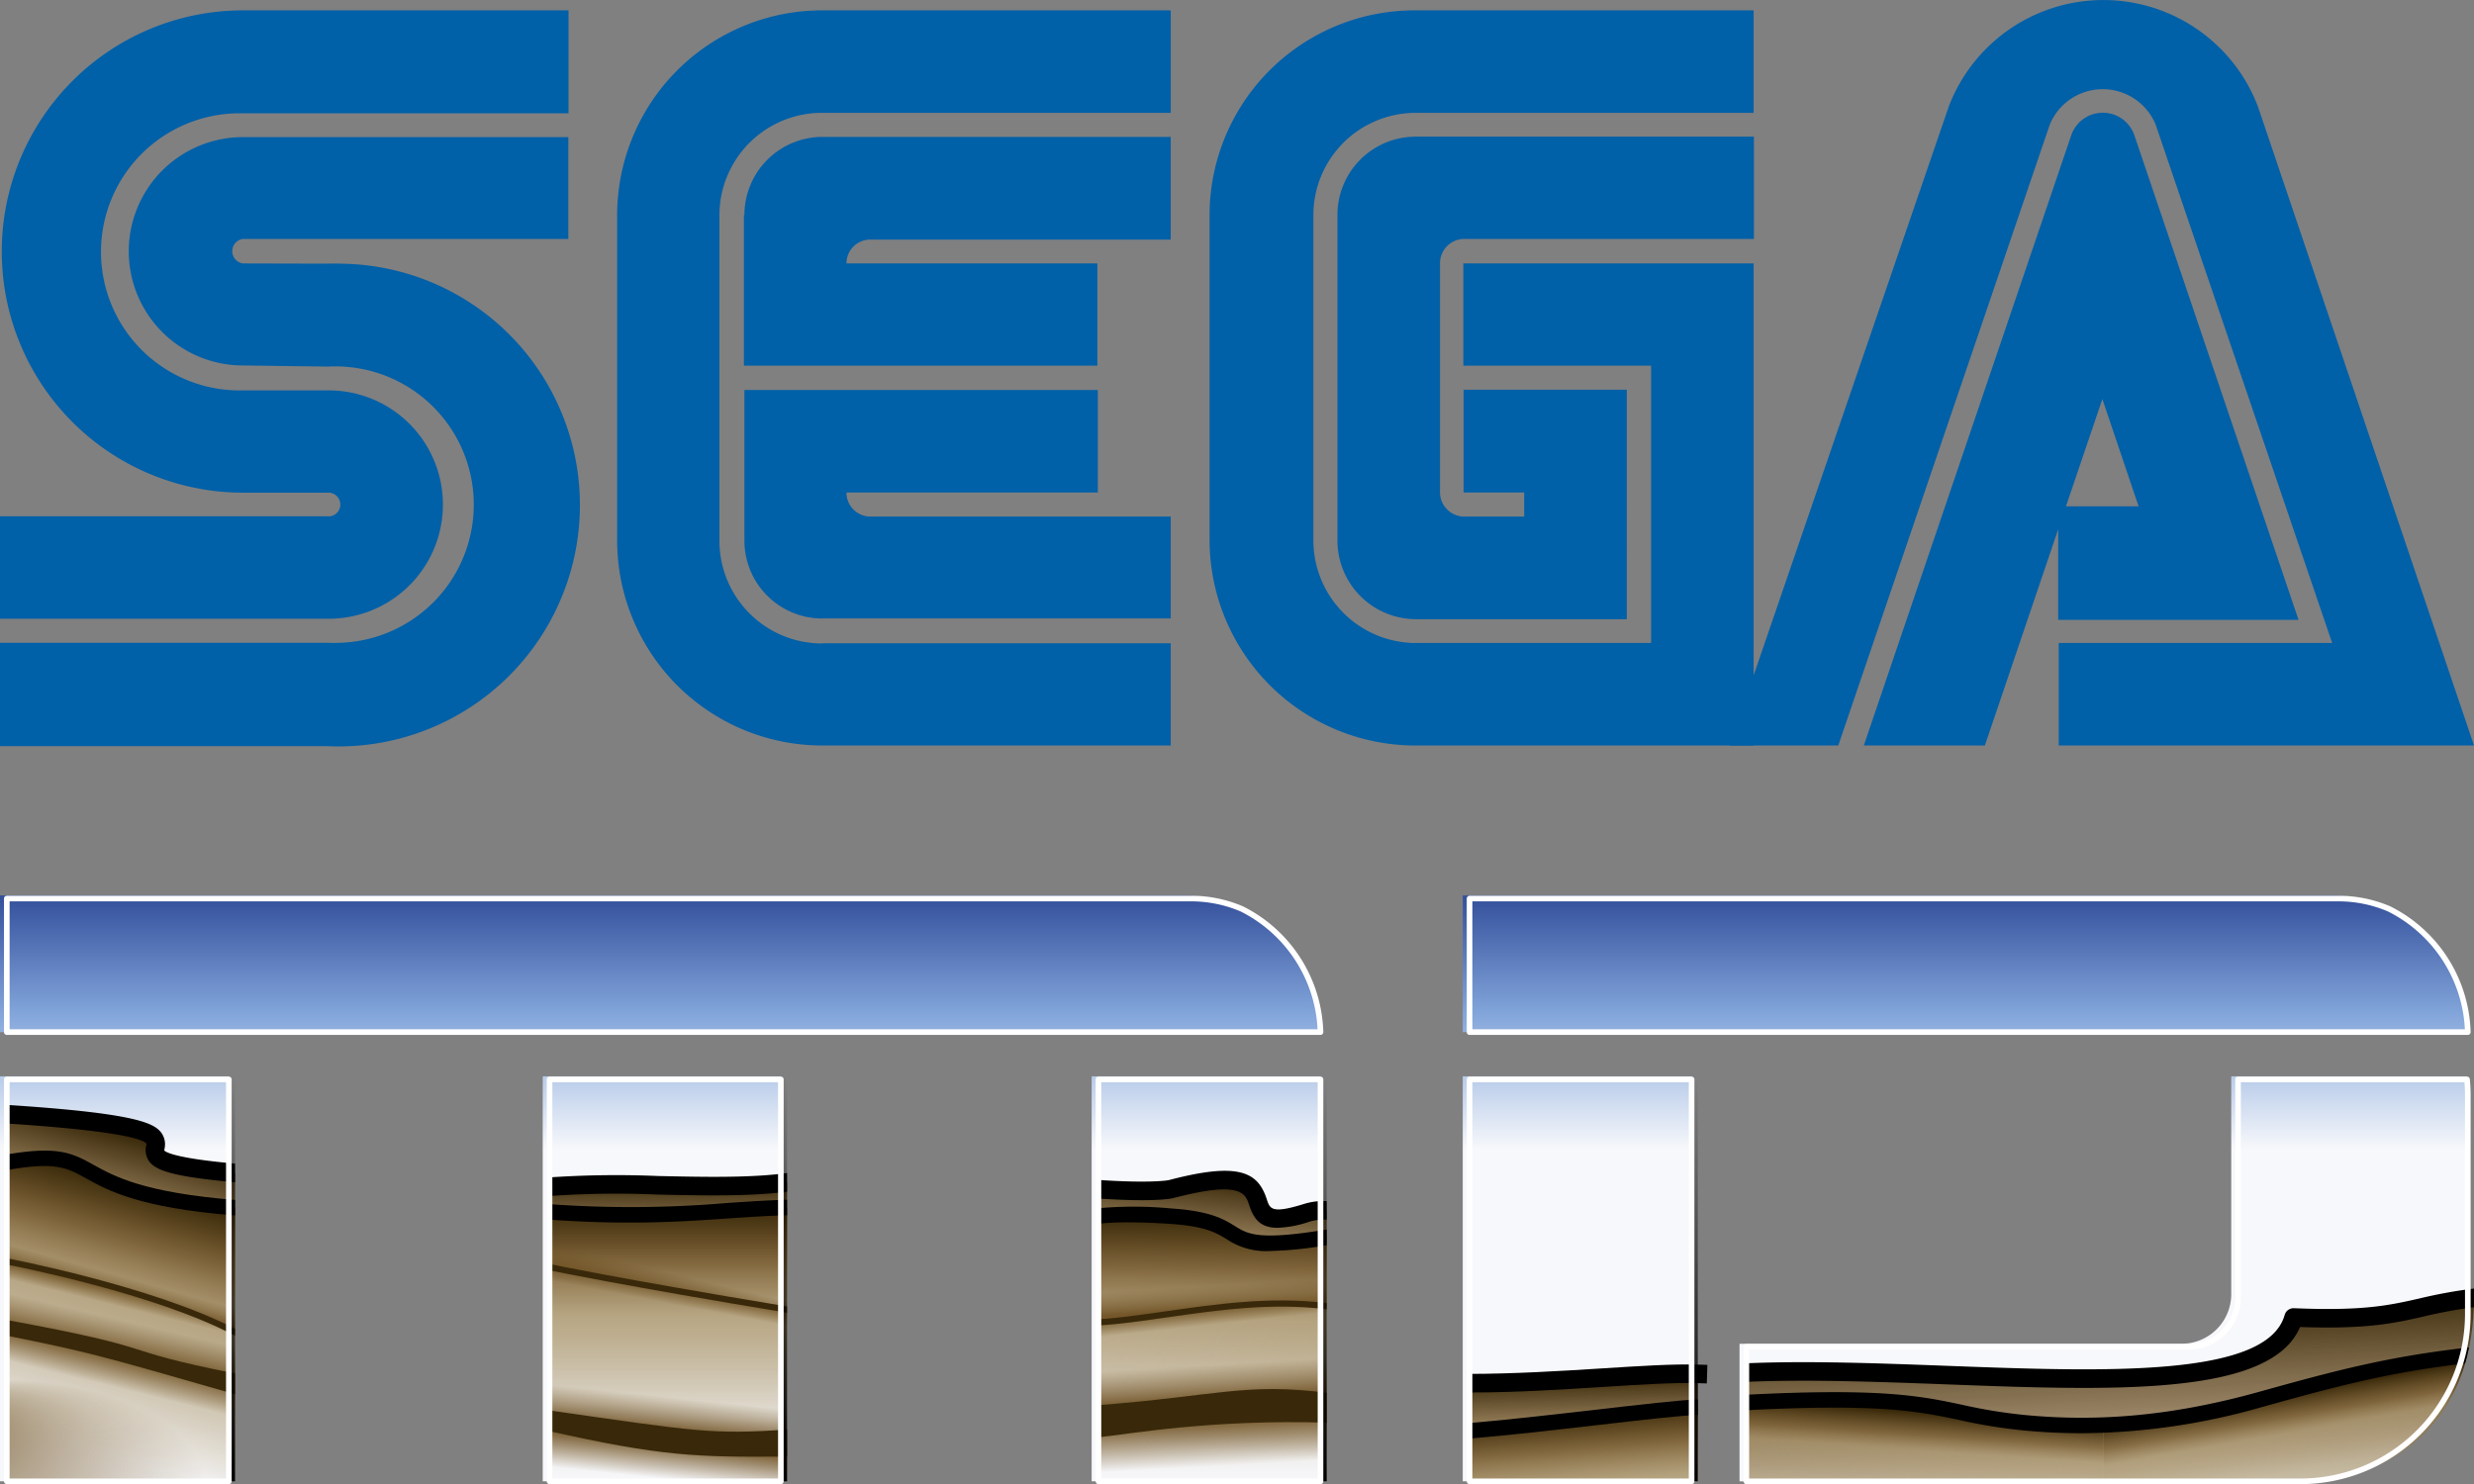 <svg id="Mega_Drive" data-name="Mega Drive" xmlns="http://www.w3.org/2000/svg" xmlns:xlink="http://www.w3.org/1999/xlink" viewBox="0 0 440 264.024"><rect x="0" y="0" width="440" height="264.024" fill="#808080" stroke="none"/><defs><linearGradient id="linear-gradient" x1="349.525" y1="18.476" x2="349.525" y2="122.701" gradientTransform="matrix(1, 0, 0, -1, 0, 282)" gradientUnits="userSpaceOnUse"><stop offset="0.42" stop-color="#f7f8fb"/><stop offset="0.567" stop-color="#f7f8fb"/><stop offset="0.8" stop-color="#81a4da"/><stop offset="1" stop-color="#334f9b"/></linearGradient><linearGradient id="linear-gradient-2" x1="374.496" y1="48.95" x2="377.894" y2="-15.936" gradientTransform="matrix(1, 0, 0, -1, 0, 282)" gradientUnits="userSpaceOnUse"><stop offset="0" stop-color="#39290a"/><stop offset="0.3" stop-color="#74572a" stop-opacity="0.7"/><stop offset="0.5" stop-color="#a48e61" stop-opacity="0.5"/><stop offset="1" stop-color="#a48e61" stop-opacity="0"/></linearGradient><linearGradient id="linear-gradient-3" x1="342.665" y1="30.617" x2="341.732" y2="17.277" gradientTransform="matrix(1, 0, 0, -1, 0, 282)" gradientUnits="userSpaceOnUse"><stop offset="0" stop-color="#39290a"/><stop offset="0.3" stop-color="#74572a" stop-opacity="0.7"/><stop offset="0.5" stop-color="#a48e61" stop-opacity="0.5"/><stop offset="1" stop-color="#a48e61" stop-opacity="0.1"/></linearGradient><linearGradient id="linear-gradient-4" x1="405.722" y1="33.915" x2="408.142" y2="20.19" xlink:href="#linear-gradient-3"/><linearGradient id="linear-gradient-5" x1="281.354" y1="36.588" x2="282.377" y2="1.343" gradientTransform="matrix(1, 0, 0, -1, 0, 282)" gradientUnits="userSpaceOnUse"><stop offset="0" stop-color="#39290a"/><stop offset="0.2" stop-color="#74572a" stop-opacity="0.8"/><stop offset="0.4" stop-color="#a48e61" stop-opacity="0.6"/><stop offset="1" stop-color="#a48e61" stop-opacity="0"/></linearGradient><linearGradient id="linear-gradient-6" x1="281.098" y1="30.497" x2="283.949" y2="-0.828" xlink:href="#linear-gradient-5"/><linearGradient id="linear-gradient-7" x1="301.4" y1="90.526" x2="301.4" y2="18.476" gradientTransform="matrix(1, 0, 0, -1, 0, 282)" gradientUnits="userSpaceOnUse"><stop offset="0" stop-opacity="0"/><stop offset="1"/></linearGradient><linearGradient id="linear-gradient-8" x1="117.425" y1="18.476" x2="117.425" y2="122.701" xlink:href="#linear-gradient"/><linearGradient id="linear-gradient-9" x1="218.208" y1="71.799" x2="213.673" y2="24.268" xlink:href="#linear-gradient-5"/><linearGradient id="linear-gradient-10" x1="215.6" y1="65.681" x2="215.6" y2="18.657" xlink:href="#linear-gradient-5"/><linearGradient id="linear-gradient-11" x1="215.373" y1="29.509" x2="215.82" y2="21.176" gradientTransform="matrix(1, 0, 0, -1, 0, 282)" gradientUnits="userSpaceOnUse"><stop offset="0" stop-color="#74572a"/><stop offset="1" stop-color="#74572a" stop-opacity="0"/></linearGradient><linearGradient id="linear-gradient-12" x1="217.202" y1="32.831" x2="216.82" y2="39.273" xlink:href="#linear-gradient-11"/><linearGradient id="linear-gradient-13" x1="213.937" y1="49.202" x2="214.269" y2="46.176" xlink:href="#linear-gradient-11"/><linearGradient id="linear-gradient-14" x1="216.771" y1="49.154" x2="216.52" y2="53.329" xlink:href="#linear-gradient-11"/><linearGradient id="linear-gradient-15" x1="118.8" y1="71.689" x2="118.8" y2="29.659" xlink:href="#linear-gradient-5"/><linearGradient id="linear-gradient-16" x1="118.8" y1="67.06" x2="118.8" y2="18.658" xlink:href="#linear-gradient-5"/><linearGradient id="linear-gradient-17" x1="114.804" y1="53.274" x2="115.575" y2="56.459" xlink:href="#linear-gradient-11"/><linearGradient id="linear-gradient-18" x1="121.71" y1="52.643" x2="121.142" y2="49.67" xlink:href="#linear-gradient-11"/><linearGradient id="linear-gradient-19" x1="118.953" y1="25.424" x2="118.238" y2="18.873" xlink:href="#linear-gradient-11"/><linearGradient id="linear-gradient-20" x1="115.659" y1="27.6" x2="116.301" y2="33.757" xlink:href="#linear-gradient-11"/><radialGradient id="radial-gradient" cx="1.001" cy="93.52" fx="-21.564" fy="121.184" r="35.999" gradientTransform="matrix(1, 0, 0, -0.543, 0, 315.821)" xlink:href="#linear-gradient-11"/><linearGradient id="linear-gradient-21" x1="29.137" y1="78.249" x2="14.039" y2="24.988" xlink:href="#linear-gradient-5"/><linearGradient id="linear-gradient-22" x1="28.001" y1="69.978" x2="14.272" y2="21.547" xlink:href="#linear-gradient-5"/><linearGradient id="linear-gradient-23" x1="24.815" y1="51.667" x2="24.117" y2="48.84" xlink:href="#linear-gradient-11"/><linearGradient id="linear-gradient-24" x1="17.187" y1="52.742" x2="18.108" y2="55.989" xlink:href="#linear-gradient-11"/><linearGradient id="linear-gradient-25" x1="16.521" y1="42.229" x2="17.894" y2="48.078" xlink:href="#linear-gradient-11"/><linearGradient id="linear-gradient-26" x1="23.511" y1="40.297" x2="22.146" y2="34.769" xlink:href="#linear-gradient-11"/><linearGradient id="linear-gradient-27" x1="139.425" y1="90.526" x2="139.425" y2="18.476" xlink:href="#linear-gradient-7"/><linearGradient id="linear-gradient-28" x1="235.4" y1="90.526" x2="235.4" y2="18.476" xlink:href="#linear-gradient-7"/><linearGradient id="linear-gradient-29" x1="41.25" y1="90.526" x2="41.25" y2="18.476" xlink:href="#linear-gradient-7"/><linearGradient id="linear-gradient-30" x1="261.36" y1="54.226" x2="300.85" y2="54.226" gradientTransform="matrix(1, 0, 0, -1, 0, 282)" gradientUnits="userSpaceOnUse"><stop offset="0.42" stop-color="#f7f8fb" stop-opacity="0"/><stop offset="0.644" stop-color="#f7f8fb" stop-opacity="0"/></linearGradient><linearGradient id="linear-gradient-31" x1="310.585" y1="54.226" x2="438.9" y2="54.226" xlink:href="#linear-gradient-30"/><linearGradient id="linear-gradient-32" x1="261.36" y1="110.271" x2="438.9" y2="110.271" xlink:href="#linear-gradient-30"/><linearGradient id="linear-gradient-33" x1="195.36" y1="54.226" x2="234.85" y2="54.226" xlink:href="#linear-gradient-30"/><linearGradient id="linear-gradient-34" x1="97.735" y1="54.226" x2="138.875" y2="54.226" xlink:href="#linear-gradient-30"/><linearGradient id="linear-gradient-35" x1="1.21" y1="110.271" x2="234.85" y2="110.271" xlink:href="#linear-gradient-30"/><linearGradient id="linear-gradient-36" x1="1.21" y1="54.226" x2="40.7" y2="54.226" xlink:href="#linear-gradient-30"/></defs><title>megadrive -22</title><path d="M260.15,263.524h40.7v-72.05h-40.7ZM414.714,159.3H260.15v24.31H438.9c-.3-13.061-11.06-24.31-24.186-24.31Zm-17.889,32.175v38.775a8.827,8.827,0,0,1-8.8,8.8h-78.65v24.475H409.2a29.787,29.787,0,0,0,29.7-29.7v-39.05a29.826,29.826,0,0,0-.189-3.3Z" fill="url(#linear-gradient)"/><path d="M310.475,244.183c37.584-1.65,92.491,7.791,97.441-9.809,18.831.792,20.168-2.016,32.084-3.484,0,19.434-11.55,32.634-31.809,32.634H310.475Z" fill="url(#linear-gradient-2)"/><path d="M359.837,253.074c-15.4-1.5-14.712-5.361-49.362-3.575v14.025h63.663V253.507A106.03,106.03,0,0,1,359.837,253.074Z" fill="url(#linear-gradient-3)"/><path d="M438.8,241.118c-14.181,1.616-23.55,4.155-36.751,7.831a119.492,119.492,0,0,1-27.912,4.558v10.017h34.053C424.652,263.524,435.362,254.808,438.8,241.118Z" fill="url(#linear-gradient-4)"/><path d="M440,229.228l-.2.026A87.291,87.291,0,0,0,430.265,231c-5.311,1.205-9.9,2.248-22.279,1.726a1.651,1.651,0,0,0-1.658,1.2c-3.146,11.189-32.027,10.1-59.957,9.055-12.21-.458-24.826-.932-35.9-.45v3.3h.072c10.951-.48,23.534-.01,35.7.447,8.4.316,16.673.627,24.334.627,19.317,0,34.739-1.98,38.486-10.836,11.928.415,16.79-.686,21.929-1.853a85.1,85.1,0,0,1,9-1.662Z"/><path d="M439.12,239.7l-.478.055c-14.007,1.6-23.172,4.032-36.96,7.872-14.789,4.116-28.041,5.415-41.711,4.081a90.416,90.416,0,0,1-10.91-1.782c-7.4-1.568-14.383-3.05-38.586-1.8v2.75h.07c23.9-1.227,30.723.211,37.95,1.741a92.467,92.467,0,0,0,11.2,1.828c3.528.345,7.028.519,10.53.519a118.394,118.394,0,0,0,32.184-4.688c13.477-3.753,22.5-6.147,35.988-7.722Q438.819,241.168,439.12,239.7Z"/><polygon points="261.25 263.524 261.25 246.268 301.95 244.274 301.95 263.524 261.25 263.524" fill="url(#linear-gradient-5)"/><polygon points="261.25 263.524 261.25 254.32 301.95 250.508 301.95 263.524 261.25 263.524" fill="url(#linear-gradient-6)"/><path d="M284.755,243.445c-7.305.464-15.57.963-23.5.967h0v3.3h.528c7.858,0,15.992-.519,23.186-.976,6.8-.431,12.687-.8,16.935-.677l1.65.051.1-3.3-1.65-.05C297.587,242.626,291.642,243.007,284.755,243.445Z"/><path d="M301.95,248.948H301.9c-3.19.118-10.151.92-18.21,1.847-7.513.864-16.018,1.845-22.44,2.363v2.76l.11-.009c6.479-.522,15.07-1.509,22.642-2.382,7.63-.88,14.835-1.708,17.947-1.829Z"/><rect x="300.85" y="191.474" width="1.1" height="72.05" fill="url(#linear-gradient-7)"/><path d="M0,191.474H40.7v72.05H0Zm96.525,72.05h42.35v-72.05H96.525Zm97.625,0h40.7v-72.05h-40.7ZM210.664,159.3H0v24.31H234.85c-.3-13.061-11.06-24.31-24.186-24.31Z" fill="url(#linear-gradient-8)"/><path d="M232.375,215.765c-16.225,5.043.55-10.725-24.2-4.206,0,0-3.025.66-12.925-.01v51.975h40.7V215.331A10.321,10.321,0,0,0,232.375,215.765Z" fill="url(#linear-gradient-9)"/><path d="M195.25,216.362v47.162h40.7V219.8C214.5,223.581,227.013,215.674,195.25,216.362Z" fill="url(#linear-gradient-10)"/><polygon points="195.25 252.937 195.25 263.524 235.95 263.524 235.95 249.912 195.25 252.937" fill="url(#linear-gradient-11)"/><polygon points="195.25 252.937 195.25 191.474 235.95 191.474 235.95 249.912 195.25 252.937" fill="url(#linear-gradient-12)"/><path d="M195.25,235.251c17.258-2.106,29.288-4.25,40.7-2.872v31.145h-40.7Z" fill="url(#linear-gradient-13)"/><path d="M195.25,235.251v-43.78h40.7v40.908C222.612,231.165,216.219,232.69,195.25,235.251Z" fill="url(#linear-gradient-14)"/><path d="M235.95,213.678a11.587,11.587,0,0,0-4.065.511c-5.732,1.783-6.035.855-6.584-.829-1.561-4.79-4.818-6.748-17.466-3.41-.03.006-3.095.594-12.473-.041l-.11-.008v3.307c9.758.66,12.948.041,13.345-.049,12.127-3.19,12.893-.845,13.568,1.228.817,2.508,2.029,4.038,5.06,4.037a20,20,0,0,0,5.7-1.1,8.728,8.728,0,0,1,2.919-.348l.11.008Z"/><path d="M235.95,218.728l-.22.036c-11.924,1.934-13.76.8-16.084-.641-1.938-1.2-4.352-2.695-11.38-3.146a70.129,70.129,0,0,0-13.016-.028v2.789l.233-.04c.034,0,3.564-.577,12.6.026,6.345.409,8.346,1.65,10.111,2.742a12.431,12.431,0,0,0,7.691,2.082,65.956,65.956,0,0,0,10.061-1.032Z"/><path d="M235.95,231.825c-9.88-1.236-19.744.181-28.449,1.43-4.357.627-8.47,1.218-12.251,1.441v1.1h.032c3.835-.22,7.983-.82,12.375-1.452,8.657-1.245,18.468-2.656,28.225-1.423l.068.009Z" fill="#39290a"/><path d="M195.25,249.983c21.175-1.63,26.216-4.059,40.7-2.213v5.315c-20.625-.607-34.689,1.98-40.7,2.622Z" fill="#39290a"/><path d="M97.625,211.138v52.387h42.35V210.312C127.875,212.008,109.313,209.9,97.625,211.138Z" fill="url(#linear-gradient-15)"/><polygon points="97.625 215.694 97.625 263.524 139.975 263.524 139.975 214.94 97.625 215.694" fill="url(#linear-gradient-16)"/><polygon points="97.625 225.402 139.975 232.974 139.975 191.474 97.625 191.474 97.625 225.402" fill="url(#linear-gradient-17)"/><polygon points="97.625 225.665 97.625 263.524 139.975 263.524 139.975 232.974 97.625 225.665" fill="url(#linear-gradient-18)"/><polygon points="97.625 252.433 97.625 263.524 139.975 263.524 139.975 257.015 97.625 252.433" fill="url(#linear-gradient-19)"/><polygon points="97.625 252.433 97.625 191.474 139.975 191.474 139.975 257.015 97.625 252.433" fill="url(#linear-gradient-20)"/><path d="M139.975,208.77l-.013-.092c-6.4.888-14.758.71-22.847.535a175.525,175.525,0,0,0-19.49.25v3.313a169.336,169.336,0,0,1,19.419-.263c8.042.171,16.341.343,22.931-.516Z"/><path d="M139.975,213.428h-.041c-3.692.11-7.09.341-10.688.586a202.173,202.173,0,0,1-31.524.2l-.1-.007v2.757c5.479.385,10.176.531,14.375.531,6.69,0,12.117-.37,17.433-.733,3.557-.242,6.919-.472,10.542-.581Z"/><path d="M97.625,224.839v1.126c1.239.259,13.289,2.75,42.26,7.552l.09.014v-1.114c-30.4-5.042-42.12-7.528-42.24-7.552Z" fill="#39290a"/><path d="M97.625,250.9c26.354,3.774,28.966,4.324,42.35,3.41v4.808c-16.271.137-22.275-.046-42.35-4.53Z" fill="#39290a"/><rect x="1.1" y="191.474" width="39.6" height="72.05" fill="url(#radial-gradient)"/><path d="M41.8,208.662c-32.588-2.888,8.525-7.288-40.7-10.45v65.312H41.8Z" fill="url(#linear-gradient-21)"/><path d="M41.8,214.781c-32.588-2.42-17.6-10.845-40.7-8.044v56.787H41.8Z" fill="url(#linear-gradient-22)"/><path d="M1.1,224.381s31.35,6.732,40.7,12.624v26.519H1.1Z" fill="url(#linear-gradient-23)"/><path d="M1.1,224.381V191.474H41.8v45.531S27.569,229.719,1.1,224.381Z" fill="url(#linear-gradient-24)"/><polygon points="41.8 191.474 1.1 191.474 1.1 236.574 41.8 246.062 41.8 191.474" fill="url(#linear-gradient-25)"/><polygon points="1.1 236.574 1.1 263.524 41.8 263.524 41.8 246.062 1.1 236.574" fill="url(#linear-gradient-26)"/><path d="M41.8,207c-10.208-.913-12.2-1.952-12.579-2.319.006-.091.027-.235.043-.348a3.505,3.505,0,0,0-.642-2.912c-1.346-1.65-4.57-3.393-27.416-4.86l-.11-.007v3.307c20.428,1.32,24.411,2.85,24.938,3.579a2.566,2.566,0,0,1-.042.429,3.4,3.4,0,0,0,.594,2.812c1.2,1.518,4.144,2.652,15.07,3.62l.145.013Z"/><path d="M41.8,213.469c-16.273-1.331-21.407-4.172-25.156-6.246-3.732-2.066-6.218-3.432-15.544-1.837v2.788l.235-.04c8.58-1.495,10.493-.434,13.977,1.494,3.978,2.2,9.424,5.216,26.377,6.592l.11.008Z"/><path d="M1.1,224.94c1.786.345,26.474,5.194,40.444,12.553l.256.135v-1.239c-14.617-7.6-40.338-12.5-40.6-12.549l-.1-.019Z" fill="#39290a"/><path d="M1.1,234.806c29.459,5.412,18.047,5.034,40.7,9.531v3.694c-24.93-7.169-26.331-7.538-40.7-10.442Z" fill="#39290a"/><rect x="138.875" y="191.474" width="1.1" height="72.05" fill="url(#linear-gradient-27)"/><rect x="234.85" y="191.474" width="1.1" height="72.05" fill="url(#linear-gradient-28)"/><rect x="40.7" y="191.474" width="1.1" height="72.05" fill="url(#linear-gradient-29)"/><rect x="261.36" y="192.024" width="39.49" height="71.5" fill="url(#linear-gradient-30)"/><rect x="261.36" y="192.024" width="39.49" height="71.5" fill="none" stroke="#fff" stroke-linecap="round" stroke-linejoin="round"/><path d="M438.9,233.824v-39.05c0-.928-.056-1.844-.142-2.75H398.035V230.8a8.826,8.826,0,0,1-8.8,8.8h-78.65v23.925H409.2A29.787,29.787,0,0,0,438.9,233.824Z" fill="url(#linear-gradient-31)"/><path d="M438.9,233.824v-39.05c0-.928-.056-1.844-.142-2.75H398.035V230.8a8.826,8.826,0,0,1-8.8,8.8h-78.65v23.925H409.2A29.787,29.787,0,0,0,438.9,233.824Z" fill="none" stroke="#fff" stroke-linecap="round" stroke-linejoin="round"/><path d="M261.36,183.609H438.9a25.323,25.323,0,0,0-14.017-21.927,22.931,22.931,0,0,0-8.959-1.833H261.36Z" fill="url(#linear-gradient-32)"/><path d="M261.36,183.609H438.9a25.323,25.323,0,0,0-14.017-21.927,22.931,22.931,0,0,0-8.959-1.833H261.36Z" fill="none" stroke="#fff" stroke-linecap="round" stroke-linejoin="round"/><rect x="195.36" y="192.024" width="39.49" height="71.5" fill="url(#linear-gradient-33)"/><rect x="195.36" y="192.024" width="39.49" height="71.5" fill="none" stroke="#fff" stroke-linecap="round" stroke-linejoin="round"/><rect x="97.735" y="192.024" width="41.14" height="71.5" fill="url(#linear-gradient-34)"/><rect x="97.735" y="192.024" width="41.14" height="71.5" fill="none" stroke="#fff" stroke-linecap="round" stroke-linejoin="round"/><path d="M1.21,183.609H234.85a25.323,25.323,0,0,0-14.017-21.927,22.931,22.931,0,0,0-8.959-1.833H1.21Z" fill="url(#linear-gradient-35)"/><path d="M1.21,183.609H234.85a25.323,25.323,0,0,0-14.017-21.927,22.931,22.931,0,0,0-8.959-1.833H1.21Z" fill="none" stroke="#fff" stroke-linecap="round" stroke-linejoin="round"/><rect x="1.21" y="192.024" width="39.49" height="71.5" fill="url(#linear-gradient-36)"/><rect x="1.21" y="192.024" width="39.49" height="71.5" fill="none" stroke="#fff" stroke-linecap="round" stroke-linejoin="round"/><path d="M0,132.739H58.143a42.939,42.939,0,1,0,3.627-85.8l-.217-.009c-.267-.011-.536-.02-.809-.025-.869-.027-1.733-.027-2.6,0l-14.929-.039a2.2,2.2,0,0,1,0-4.361h57.864V24.393H43.214a20.311,20.311,0,0,0,0,40.622l15.161.2a24.593,24.593,0,1,1,2.589,49.118c-.208.011-.417.019-.625.025q-.983.039-1.964,0H0v18.385" fill="#0060a8"/><path d="M0,110.072H58.218a20.311,20.311,0,0,0,.565-40.618H43.057a24.652,24.652,0,1,1-.451-49.3c.2,0,.405,0,.608,0h57.9V1.843h-57.9a42.9,42.9,0,0,0,0,85.8h15a2.122,2.122,0,0,1,.577,4.2,2.321,2.321,0,0,1-.577,0H0v18.162" fill="#0060a8"/><path d="M146.3,114.472A18.264,18.264,0,0,1,127.95,96.3V38.065A18.228,18.228,0,0,1,146.3,20.072h61.918V1.843H146.3a36.458,36.458,0,0,0-36.54,36.376v0h0V96.164a36.494,36.494,0,0,0,36.528,36.458h61.926v-18.19H146.3" fill="#0060a8"/><path d="M132.393,38.261A13.907,13.907,0,0,1,146.3,24.354h61.914V42.622H154.9a4.24,4.24,0,0,0-4.357,4.118v.125h44.625V65.054H132.306V38.261" fill="#0060a8"/><path d="M146.3,110.032a13.863,13.863,0,0,1-13.907-13.819h0V69.376H195.25v18.24H150.539a4.274,4.274,0,0,0,4.266,4.282h53.409v18.111H146.3" fill="#0060a8"/><path d="M251.853,114.393a18.264,18.264,0,0,1-18.268-18.229v-57.9a18.191,18.191,0,0,1,18.189-18.189h60.107V1.843H251.656a36.457,36.457,0,0,0-36.535,36.379h0V96.164a36.61,36.61,0,0,0,36.653,36.458h60.107V46.865H260.256V65.054h33.393v49.339h-41.8" fill="#0060a8"/><path d="M237.867,96.164a13.982,13.982,0,0,0,13.907,13.986h37.553V69.336H260.3v18.28h10.776V91.9h-10.69a4.321,4.321,0,0,1-4.282-4.282V46.865a4.321,4.321,0,0,1,4.281-4.361h51.544V24.315H251.774a13.907,13.907,0,0,0-13.907,13.907h0V96.164" fill="#0060a8"/><path d="M368.366,24.079a5.933,5.933,0,0,1,11.236,0l29.189,86.189H366.049V90.079h14.3l-6.443-19.093-20.9,61.636H331.481L368.366,24.079" fill="#0060a8"/><path d="M414.645,114.393h-48.5v18.229H440L401.579,18.972a29.421,29.421,0,0,0-55,0l-38.972,113.65h19.329L364.571,22.115a10.191,10.191,0,0,1,18.779-.039L414.779,114.4" fill="#0060a8"/></svg>